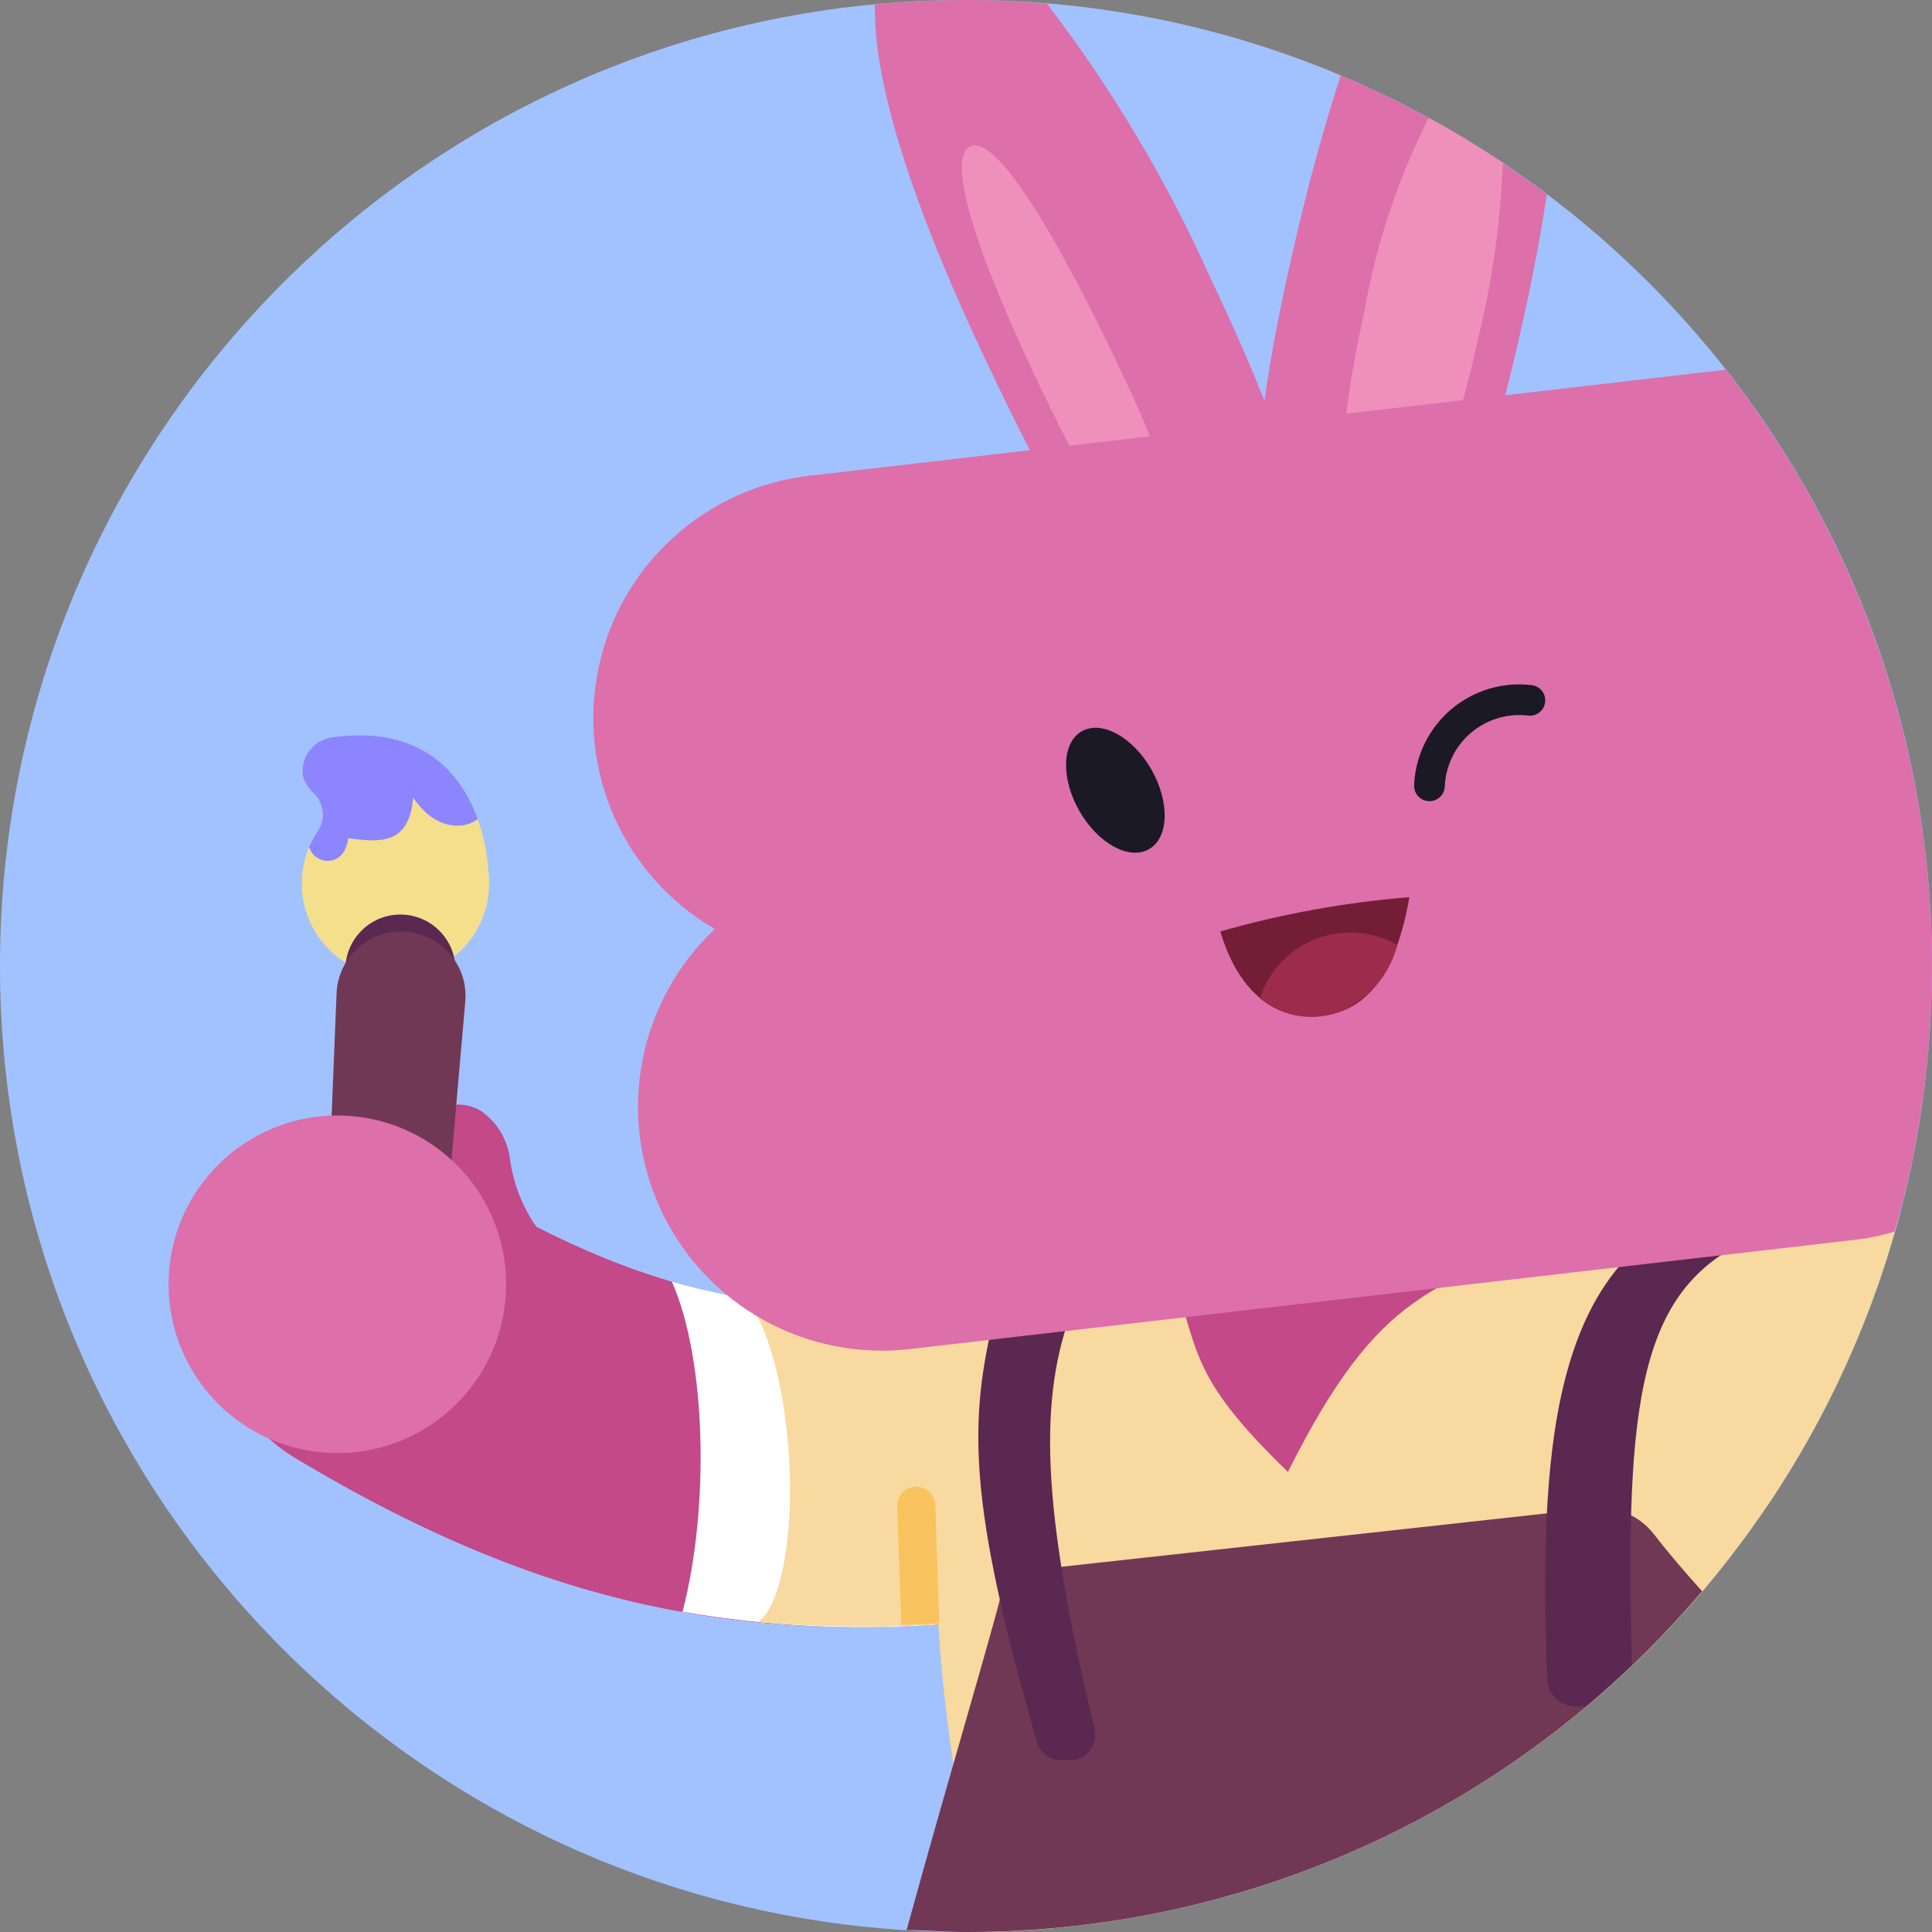 <svg fill="none" height="80" viewBox="0 0 80 80" width="80" xmlns="http://www.w3.org/2000/svg" xmlns:xlink="http://www.w3.org/1999/xlink"><rect x="0" y="0" width="80" height="80" fill="#808080" stroke="none"/><clipPath id="a"><path d="m0 0h80v80h-80z"/></clipPath><g clip-path="url(#a)"><path d="m40 80c22.091 0 40-17.909 40-40s-17.909-40-40-40-40 17.909-40 40 17.909 40 40 40z" fill="#a1c2ff"/><g fill="#c34989"><path d="m19.91 46c-.224-.136-.474-.222-.734-.251-.26-.029-.523-0-.771.084-.248.084-.474.221-.663.402s-.336.401-.431.645l-1.9 3.66 7.52 1.13c-1.015-1.024-1.659-2.358-1.83-3.79-.062-.377-.199-.738-.403-1.061s-.472-.602-.787-.819z"/><path d="m47.08 66.23h.23c1.698-.344 3.193-1.341 4.164-2.776.971-1.435 1.339-3.194 1.026-4.898s-1.283-3.217-2.7-4.213c-1.418-.996-3.17-1.396-4.879-1.113h-.22c-10.86 2-17.14.94-25.75-4.24-1.502-.879-3.289-1.131-4.975-.7-1.686.43-3.134 1.508-4.03 2.999-.896 1.491-1.169 3.276-.758 4.966.411 1.691 1.472 3.151 2.953 4.064 11.41 6.86 20.86 8.47 34.94 5.91z"/><path d="m47.08 66.23h.23c1.698-.344 3.193-1.341 4.164-2.776.971-1.435 1.339-3.194 1.026-4.898s-1.283-3.217-2.7-4.213c-1.418-.996-3.17-1.396-4.879-1.113h-.22c-10.86 2-17.14.94-25.75-4.24-1.502-.879-3.289-1.131-4.975-.7-1.686.43-3.134 1.508-4.03 2.999-.896 1.491-1.169 3.276-.758 4.966.411 1.691 1.472 3.151 2.953 4.064 11.41 6.86 20.86 8.47 34.94 5.91z"/></g><path d="m38.73 67.28c-3.499.24-7.014.059-10.47-.54 1.12-4.26 1-10.43-.44-13.67 2.981.857 6.082 1.219 9.18 1.07z" fill="#fff"/><path d="m32.66 60.17c-.2-2.93-.92-5.4-1.77-6.4 4 .68 8.34.45 13.81-.54h.22c1.709-.283 3.461.117 4.879 1.113 1.417.996 2.387 2.509 2.701 4.213.313 1.704-.055 3.463-1.026 4.898-.971 1.435-2.466 2.432-4.164 2.776h-.23c-5.16 1.048-10.442 1.365-15.69.94.95-.68 1.5-3.58 1.27-7z" fill="#f8d99f"/><path d="m20.22 36.07c.083.623.014 1.257-.202 1.847-.216.59-.572 1.119-1.038 1.541-.466.422-1.027.725-1.636.882-.609.157-1.246.164-1.858.02-.612-.144-1.18-.434-1.654-.846-.475-.412-.842-.933-1.071-1.518-.229-.585-.312-1.218-.242-1.842.07-.625.29-1.223.642-1.744.157-.239.227-.524.198-.808-.029-.284-.155-.55-.358-.751-.224-.191-.385-.445-.46-.73-.025-.184-.014-.371.033-.55.047-.18.129-.348.242-.496s.253-.272.413-.365.338-.154.522-.179c6.32-.85 6.47 5.54 6.47 5.54z" fill="#f3df8c"/><path d="m19.78 33.91c-.5.43-1.73.52-2.67-.88-.17 2-1.43 1.84-2.69 1.68-.15 1.26-1.41 1.11-1.62.36.1-.23.221-.451.36-.66.157-.239.227-.524.198-.808-.029-.284-.156-.55-.358-.751-.224-.191-.385-.445-.46-.73-.025-.184-.014-.371.033-.551.047-.179.129-.348.242-.496.112-.148.253-.272.413-.365s.338-.154.522-.179c3.83-.53 5.39 1.62 6.03 3.38z" fill="#8d85ff"/><path d="m16.58 42.43c1.259 0 2.28-1.021 2.28-2.28s-1.021-2.28-2.28-2.28c-1.259 0-2.28 1.021-2.28 2.28s1.021 2.28 2.28 2.28z" fill="#5a2851"/><path d="m13.23 58.49.71-17.42c.045-.707.369-1.367.901-1.835.263-.232.57-.409.901-.522s.683-.16 1.033-.138.692.113 1.007.268c.315.155.596.37.828.633.232.263.409.57.523.901s.16.683.138 1.033l-1 11.48z" fill="#713855"/><path d="m13.97 60.17c3.861 0 6.99-3.13 6.99-6.99s-3.13-6.99-6.99-6.99-6.99 3.13-6.99 6.99 3.13 6.99 6.99 6.99z" fill="#dd6faa"/><path d="m40.59 53.39c-3.19 7.77-1.59 18.88.24 26.61 8.475-.176 16.675-3.04 23.417-8.179 6.742-5.139 11.677-12.286 14.093-20.411-.36-1-.74-2-1.15-3.07z" fill="#f8d99f"/><path d="m65 50.85c-.363.788-.566 1.641-.599 2.508-.033.867.106 1.732.407 2.546.302.814.761 1.56 1.352 2.196s1.301 1.149 2.09 1.51c1.688.832 3.33 1.753 4.92 2.76 2.498-3.708 4.357-7.808 5.5-12.13-2.8-1.66-4.73-2.56-4.9-2.64-1.594-.73-3.413-.798-5.057-.189s-2.979 1.846-3.713 3.439z" fill="#f8d99f"/><path d="m55.52 3.12c-.73 2.22-1.46 4.89-2.16 8.06-.46 2.08-.79 3.87-1 5.42-.58-1.47-1.31-3.14-2.24-5.09-1.808-4.037-4.08-7.849-6.77-11.36-1.11-.09-2.22-.15-3.35-.15s-2.53.07-3.77.18c-.08 3 1.33 8 5 15.6 5.65 11.89 8.29 12.28 10.77 11.1.534-.222 1.01-.565 1.39-1 .486.376 1.056.629 1.66.74 2.66.58 5.14-.4 8-13.28.43-1.93.76-3.68 1-5.29-2.632-1.985-5.496-3.64-8.53-4.93z" fill="#dd6faa"/><path d="m56.5 12.88c-1.57 7.13-.69 8.17.61 8.46s2.55-.29 4.12-7.42c.572-2.354.907-4.759 1-7.18-1-.66-2-1.28-3.07-1.86-1.277 2.521-2.174 5.216-2.66 8z" fill="#ef90bc"/><path d="m43.06 16c3.15 6.59 4.19 7 5 6.61s1.15-1.47-2-8c-3.15-6.53-5.06-8.95-5.89-8.55s-.26 3.33 2.89 9.94z" fill="#ef90bc"/><path d="m66 62.45-24.34 2.68c-.19 1.22-2.26 8-4.12 14.79.81 0 1.63.08 2.46.08 5.801.006 11.534-1.253 16.798-3.69s9.934-5.993 13.682-10.42c-.71-.79-1.4-1.59-2-2.37-.291-.372-.67-.664-1.103-.851-.433-.187-.907-.262-1.377-.219z" fill="#713855"/><path d="m65 50.85c-5.59 2.5-7.86 2.48-11.67 10.1-4.27-4.14-3.62-5-5-8.89z" fill="#c34989"/><path d="m41.22 54.3 3.27-.3c-1.53 3.81-1.37 8.38.83 17.59.035.146.039.297.011.445-.028.147-.087.287-.173.41s-.197.226-.326.303c-.129.077-.273.125-.422.142h-.34c-.247.024-.495-.038-.702-.177-.206-.139-.358-.345-.428-.583-2.87-9.95-2.85-13.29-1.72-17.83z" fill="#5a2851"/><path d="m72.75 51.19-2.1-1.19c-6.53 2.25-6.9 10.38-6.59 19.5.005.162.043.321.111.469.068.147.166.279.286.387s.262.191.415.244.316.073.478.061h.31c.66-.55 1.29-1.13 1.91-1.72-.27-10.94.24-15.73 5.18-17.75z" fill="#5a2851"/><path d="m71.46 15.31-37.95 4.39c-2.108.243-4.087 1.145-5.654 2.576-1.567 1.431-2.643 3.32-3.076 5.398-.433 2.078-.2 4.239.665 6.177.865 1.938 2.319 3.554 4.155 4.619-1.548 1.455-2.597 3.361-2.999 5.447-.402 2.086-.136 4.245.76 6.171s2.376 3.521 4.231 4.557 3.988 1.461 6.098 1.215l39.18-4.53c.535-.062 1.064-.173 1.58-.33 1.743-6.08 2.018-12.487.801-18.693s-3.891-12.035-7.801-17.007z" fill="#dd6faa"/><path d="m47.575 35.164c.826-.47.872-1.944.105-3.293-.768-1.349-2.059-2.061-2.885-1.591-.826.47-.872 1.944-.105 3.293.768 1.349 2.059 2.061 2.885 1.591z" fill="#1b1925"/><path d="m50.53 38.57c2.557-.731 5.179-1.207 7.83-1.42-.42 2.44-1.3 4.24-2.92 4.76s-3.88.09-4.91-3.34z" fill="#731e36"/><path d="m55.44 41.91c-.548.197-1.137.248-1.71.148-.573-.1-1.111-.348-1.56-.719.179-.557.48-1.067.881-1.492.401-.426.892-.756 1.437-.968.545-.212 1.131-.299 1.714-.256.583.043 1.149.216 1.657.506-.157.621-.458 1.196-.878 1.679-.42.483-.949.86-1.542 1.101z" fill="#9d2b4c"/><path d="m63.35 29c-.509-.061-1.026-.016-1.517.132-.491.148-.946.396-1.337.729-.391.333-.708.742-.933 1.203-.225.461-.352.964-.373 1.476" stroke="#1b1925" stroke-linecap="round" stroke-miterlimit="10" stroke-width="1.27"/><path d="m38.73 62.35c0-.209-.083-.41-.231-.559-.148-.148-.349-.231-.559-.231s-.41.083-.559.231c-.148.148-.231.349-.231.559 0 0 .08 2.17.17 4.94l1.57-.07z" fill="#f8c35e"/></g></svg>